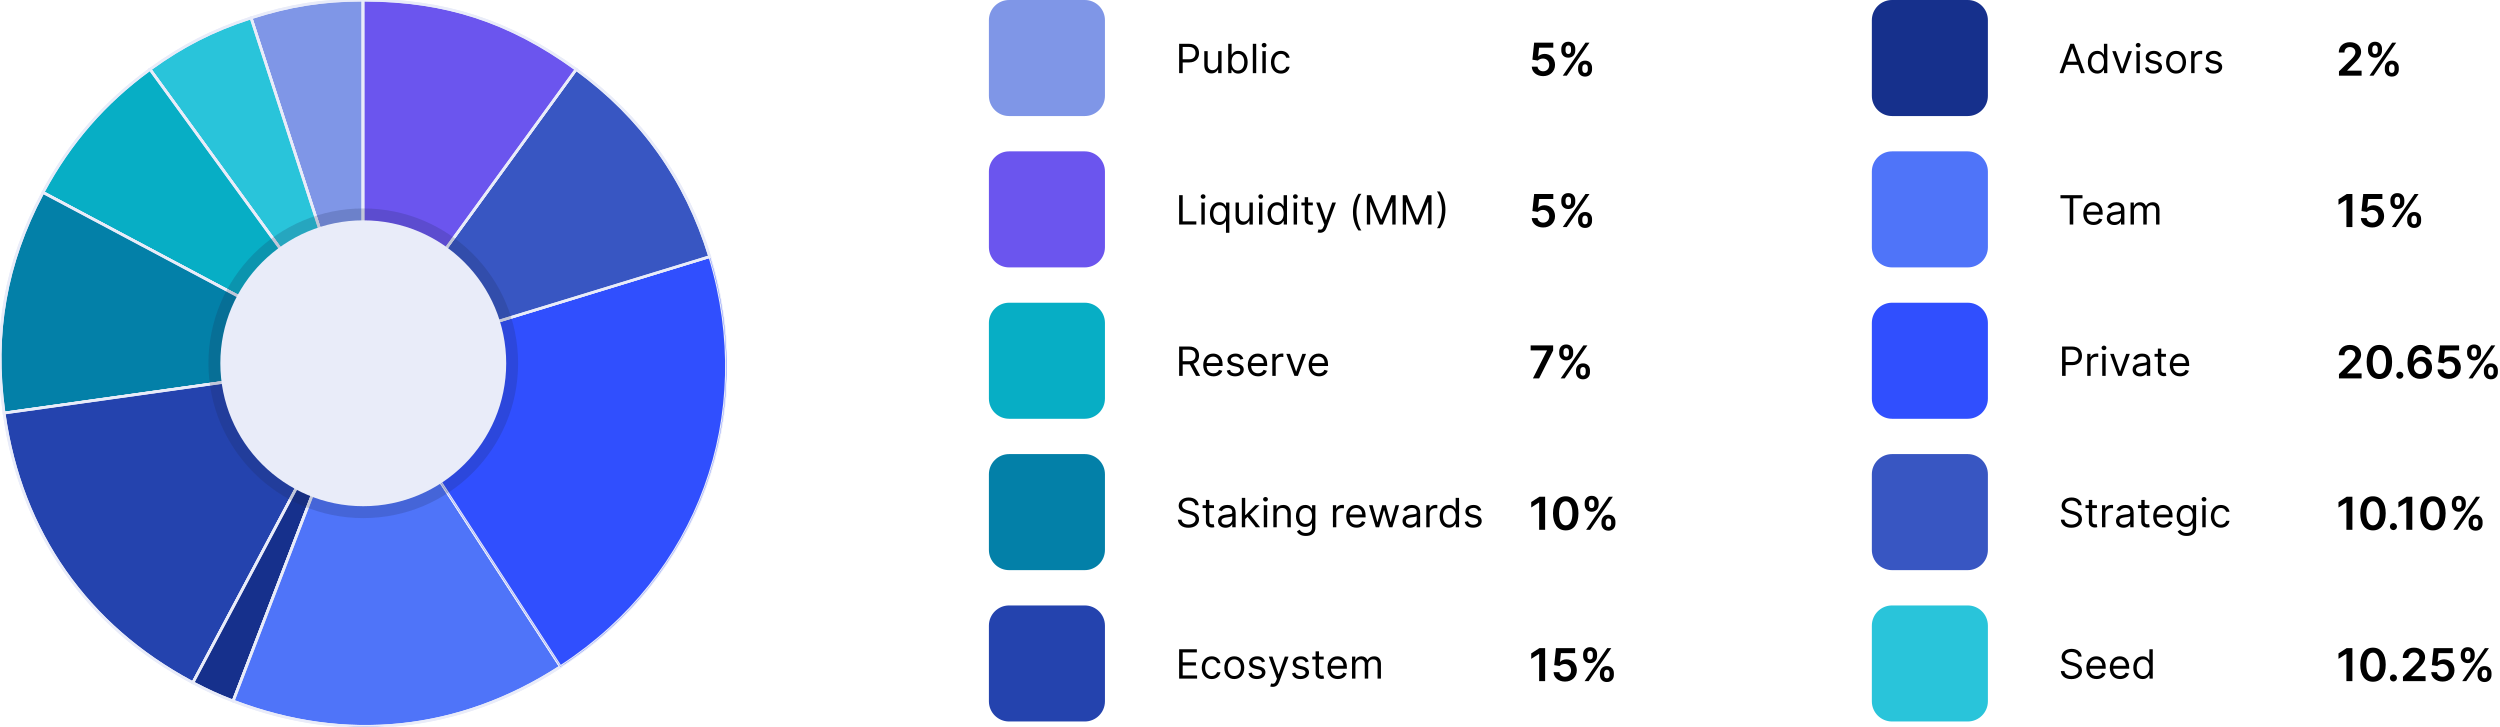 <svg width="991" height="288" viewBox="0 0 991 288" fill="none" xmlns="http://www.w3.org/2000/svg">
<g clip-path="url(#clip0)">
<path d="M54.258 117.267C54.148 117.267 54.06 117.179 54.06 117.069C54.06 116.959 54.148 116.871 54.258 116.871C54.368 116.871 54.456 116.959 54.456 117.069C54.434 117.201 54.346 117.267 54.258 117.267C54.368 117.267 54.456 117.179 54.456 117.069C54.456 116.959 54.368 116.871 54.258 116.871C54.148 116.871 54.06 116.959 54.06 117.069C54.06 117.201 54.148 117.267 54.258 117.267Z" fill="black"/>
<path d="M54.258 117.267C54.148 117.267 54.06 117.179 54.06 117.069C54.06 116.959 54.148 116.871 54.258 116.871C54.368 116.871 54.456 116.959 54.456 117.069C54.434 117.201 54.346 117.267 54.258 117.267ZM54.258 117.267C54.368 117.267 54.456 117.179 54.456 117.069C54.456 116.959 54.368 116.871 54.258 116.871C54.148 116.871 54.06 116.959 54.06 117.069C54.06 117.201 54.148 117.267 54.258 117.267Z" stroke="black" stroke-width="0.5" stroke-miterlimit="10"/>
<path d="M143.912 143.736L99.503 7.079C114.606 2.176 128.039 0.044 143.912 0.044V143.736Z" fill="#7F96E7"/>
<path fill-rule="evenodd" clip-rule="evenodd" d="M100.133 7.401L143.412 140.579V0.544C127.975 0.588 114.835 2.674 100.133 7.401ZM99.348 6.603C114.501 1.685 127.986 -0.456 143.912 -0.456H144.412V143.736L143.436 143.89L98.873 6.758L99.348 6.603Z" fill="#E9ECF9"/>
<path d="M143.978 144.088L99.437 7.057L99.481 7.035C114.65 2.111 127.951 0 143.89 0H143.934V144.088H143.978ZM99.569 7.123L143.846 143.406V0.11C127.951 0.11 114.694 2.22 99.569 7.123Z" fill="#7F96E7"/>
<path fill-rule="evenodd" clip-rule="evenodd" d="M100.199 7.445L143.346 140.249V0.611C127.892 0.654 114.92 2.719 100.199 7.445ZM144.434 143.873V-0.5H143.89C127.899 -0.5 114.546 1.619 99.327 6.56L99.291 6.571L98.829 6.802L143.434 144.032V144.588H144.666L144.434 143.873Z" fill="#E9ECF9"/>
<path d="M143.912 143.736L59.446 27.502C72.285 18.159 84.421 11.981 99.502 7.079L143.912 143.736Z" fill="#29C4DA"/>
<path fill-rule="evenodd" clip-rule="evenodd" d="M99.823 6.448L144.387 143.581L143.507 144.03L58.748 27.392L59.152 27.098C72.034 17.724 84.217 11.522 99.348 6.603L99.823 6.448ZM60.145 27.613L142.461 140.888L99.182 7.709C84.528 12.519 72.657 18.562 60.145 27.613Z" fill="#E9ECF9"/>
<path d="M144.066 144.066L143.868 143.78L59.381 27.481L59.425 27.459C72.33 18.071 84.311 11.96 99.503 7.035L99.547 7.013L99.569 7.057L144.066 144.066ZM59.535 27.503L143.758 143.428L99.481 7.167C84.356 12.07 72.396 18.159 59.535 27.503Z" fill="#29C4DA"/>
<path fill-rule="evenodd" clip-rule="evenodd" d="M99.77 6.342L100.033 6.867L144.541 143.911L143.655 144.351L143.463 144.074L143.457 144.065L58.629 27.297L59.164 27.03C72.089 17.633 84.101 11.506 99.313 6.571L99.77 6.342ZM142.307 140.58L99.16 7.797C84.467 12.605 72.764 18.564 60.233 27.614L142.307 140.58Z" fill="#E9ECF9"/>
<path d="M143.912 143.736L17.038 76.287C27.481 56.676 41.463 40.561 59.447 27.502L143.912 143.736Z" fill="#07AEC5"/>
<path fill-rule="evenodd" clip-rule="evenodd" d="M59.557 26.804L144.316 143.442L143.677 144.177L16.361 76.493L16.596 76.052C27.075 56.374 41.107 40.202 59.153 27.098L59.557 26.804ZM17.715 76.08L142.234 142.278L59.336 28.201C41.743 41.065 28.018 56.883 17.715 76.08Z" fill="#E9ECF9"/>
<path d="M144.088 143.912L16.972 76.309L16.994 76.265C22.183 66.504 28.382 57.468 35.373 49.4C42.386 41.331 50.477 33.966 59.425 27.459L59.469 27.437L144.088 143.912ZM17.104 76.265L143.714 143.582L59.447 27.569C50.521 34.054 42.453 41.419 35.461 49.466C28.47 57.512 22.293 66.526 17.104 76.265Z" fill="#07AEC5"/>
<path fill-rule="evenodd" clip-rule="evenodd" d="M59.624 26.8L144.493 143.618L143.853 144.353L16.307 76.522L16.553 76.03C21.759 66.236 27.98 57.17 34.996 49.072C42.035 40.974 50.154 33.583 59.131 27.055L59.164 27.03L59.624 26.8ZM142.037 142.124L59.337 28.268C50.601 34.66 42.699 41.898 35.839 49.794C28.979 57.689 22.904 66.521 17.782 76.059L142.037 142.124Z" fill="#E9ECF9"/>
<path d="M143.912 143.736L1.627 163.742C-2.792 132.304 2.154 104.317 17.038 76.287L143.912 143.736Z" fill="#0380A8"/>
<path fill-rule="evenodd" clip-rule="evenodd" d="M16.831 75.61L145.505 144.017L1.201 164.307L1.131 163.811C-3.302 132.269 1.663 104.176 16.596 76.052L16.831 75.61ZM17.246 76.963C2.671 104.606 -2.208 132.21 2.053 163.177L142.318 143.455L17.246 76.963Z" fill="#E9ECF9"/>
<path d="M1.583 163.808V163.764C-0.66 147.891 -0.506 133.162 2.023 118.74C4.573 104.318 9.453 90.423 16.994 76.265L17.016 76.221L17.06 76.243L144.088 143.78L143.912 143.802L1.583 163.808ZM17.06 76.353C9.563 90.489 4.683 104.34 2.133 118.74C-0.418 133.14 -0.55 147.847 1.671 163.676L143.736 143.714L17.06 76.353Z" fill="#0380A8"/>
<path fill-rule="evenodd" clip-rule="evenodd" d="M16.793 75.55L17.295 75.801L145.718 144.08L143.982 144.297L143.974 144.298L1.083 164.383V163.799C-1.161 147.892 -1.006 133.121 1.53 118.653C4.09 104.177 8.988 90.234 16.55 76.036L16.793 75.55ZM142.143 143.433L17.268 77.03C9.926 90.971 5.139 104.633 2.625 118.827C0.111 133.02 -0.045 147.518 2.097 163.112L142.143 143.433Z" fill="#E9ECF9"/>
<path d="M143.912 143.736L76.463 270.61C34.406 248.273 8.244 210.899 1.626 163.742L143.912 143.736Z" fill="#2443AE"/>
<path fill-rule="evenodd" clip-rule="evenodd" d="M144.814 143.104L76.669 271.286L76.228 271.051C34.03 248.64 7.771 211.127 1.131 163.812L1.062 163.317L144.814 143.104ZM2.192 164.167C8.877 210.768 34.746 247.724 76.256 269.933L143.01 144.368L2.192 164.167Z" fill="#E9ECF9"/>
<path d="M76.485 270.698L76.441 270.676C55.512 259.552 38.451 244.69 25.722 226.531C12.993 208.349 4.859 187.222 1.561 163.742V163.698H1.605L144 143.692L143.956 143.78L76.485 270.698ZM1.671 163.786C4.969 187.222 13.081 208.305 25.788 226.443C38.495 244.58 55.534 259.42 76.419 270.544L143.802 143.824L1.671 163.786Z" fill="#2443AE"/>
<path fill-rule="evenodd" clip-rule="evenodd" d="M144.873 143.065L144.398 144.015L76.698 271.364L76.206 271.118C55.212 259.959 38.09 245.046 25.313 226.818C12.535 208.567 4.374 187.364 1.066 163.812L1.061 163.777V163.198H1.57L144.873 143.065ZM2.237 164.212C5.568 187.377 13.628 208.215 26.198 226.156C38.767 244.097 55.593 258.804 76.213 269.867L142.9 144.456L2.237 164.212Z" fill="#E9ECF9"/>
<path d="M143.912 143.736L92.423 277.887C86.487 275.623 82.069 273.6 76.462 270.61L143.912 143.736Z" fill="#16308C"/>
<path fill-rule="evenodd" clip-rule="evenodd" d="M77.139 270.403C82.374 273.179 86.607 275.115 92.136 277.241L140.515 151.19L77.139 270.403ZM143.47 143.502L144.378 143.915L92.711 278.532L92.245 278.354C86.289 276.082 81.851 274.051 76.227 271.051L75.787 270.816L143.47 143.502Z" fill="#E9ECF9"/>
<path d="M92.446 277.975L92.402 277.953C86.488 275.689 82.025 273.644 76.441 270.676L76.397 270.654L76.419 270.61L143.868 143.736L143.978 143.78L92.446 277.975ZM76.529 270.588C82.069 273.534 86.532 275.557 92.38 277.821L143.538 144.572L76.529 270.588Z" fill="#16308C"/>
<path fill-rule="evenodd" clip-rule="evenodd" d="M143.637 143.105L144.622 143.499L92.715 278.669L92.2 278.411C86.28 276.143 81.804 274.092 76.212 271.121L75.726 270.878L75.977 270.375L143.637 143.105ZM140.141 152.026L77.205 270.381C82.378 273.113 86.645 275.048 92.093 277.173L140.141 152.026Z" fill="#E9ECF9"/>
<path d="M143.912 143.736L222.177 264.256C182.253 290.198 136.876 294.947 92.423 277.886L143.912 143.736Z" fill="#4F74F9"/>
<path fill-rule="evenodd" clip-rule="evenodd" d="M143.796 142.64L222.869 264.403L222.45 264.675C182.391 290.705 136.847 295.471 92.244 278.353L91.777 278.174L143.796 142.64ZM144.027 144.831L93.07 277.598C137.068 294.33 181.937 289.634 221.485 264.108L144.027 144.831Z" fill="#E9ECF9"/>
<path d="M144.857 288C127.402 288 109.814 284.636 92.402 277.953L92.358 277.931L92.38 277.887L143.912 143.648L143.978 143.736L222.266 264.3L222.222 264.322C202.348 277.228 181.066 284.944 159.016 287.275C154.289 287.758 149.584 288 144.857 288ZM92.49 277.865C114.584 286.329 136.965 289.451 158.994 287.143C181.022 284.834 202.26 277.118 222.112 264.235L143.934 143.868L92.49 277.865Z" fill="#4F74F9"/>
<path fill-rule="evenodd" clip-rule="evenodd" d="M143.769 142.625L144.388 143.45L222.99 264.497L222.47 264.757C202.541 277.693 181.193 285.433 159.068 287.772L159.066 287.772C154.323 288.257 149.601 288.5 144.857 288.5C127.336 288.5 109.688 285.124 92.223 278.42L92.2 278.411L91.687 278.154L91.922 277.685L143.769 142.625ZM221.419 264.087L144.049 144.963L93.136 277.576C115.01 285.88 137.152 288.929 158.941 286.645C180.731 284.362 201.749 276.767 221.419 264.087Z" fill="#E9ECF9"/>
<path d="M143.912 143.736L281.316 101.723C300.487 164.401 277.139 228.553 222.155 264.234L143.912 143.736Z" fill="#304FFE"/>
<path fill-rule="evenodd" clip-rule="evenodd" d="M281.648 101.099L281.794 101.577C301.03 164.468 277.598 228.851 222.427 264.653L222.008 264.926L143.131 143.452L281.648 101.099ZM144.692 144.02L222.302 263.542C276.659 228.02 299.776 164.501 280.983 102.347L144.692 144.02Z" fill="#E9ECF9"/>
<path d="M222.156 264.322L222.134 264.278L143.824 143.714L143.89 143.692L281.361 101.657L281.383 101.701C286.109 117.135 288.308 132.898 287.956 148.529C287.604 163.852 284.79 178.846 279.602 193.114C274.414 207.382 266.917 220.661 257.353 232.62C247.57 244.822 235.764 255.485 222.2 264.278L222.156 264.322ZM144 143.78L222.2 264.19C235.72 255.397 247.504 244.778 257.265 232.598C266.829 220.639 274.326 207.36 279.514 193.114C284.702 178.868 287.516 163.874 287.868 148.573C288.22 132.964 286.021 117.245 281.317 101.833L144 143.78Z" fill="#304FFE"/>
<path d="M143.911 143.736L228.376 27.48C254.318 46.321 271.95 71.054 281.338 101.723L143.911 143.736Z" fill="#3856C2" stroke="#E9ECF9"/>
<path d="M143.78 143.846L143.868 143.714L228.356 27.415L228.4 27.437C241.305 36.824 252.319 47.817 261.091 60.128C269.885 72.44 276.7 86.422 281.361 101.701L281.383 101.745L143.78 143.846ZM228.378 27.569L144.044 143.648L281.251 101.701C276.59 86.466 269.775 72.506 261.003 60.216C252.253 47.927 241.261 36.934 228.378 27.569Z" fill="#3856C2" stroke="#E9ECF9"/>
<path d="M143.913 143.737V0.045C176.45 0.045 202.041 8.355 228.378 27.482L143.913 143.737Z" fill="#6B55EE"/>
<path fill-rule="evenodd" clip-rule="evenodd" d="M143.413 -0.455H143.913C176.556 -0.455 202.249 7.888 228.672 27.077L229.077 27.371L143.413 145.276V-0.455ZM144.413 0.545V142.198L227.68 27.593C201.705 8.834 176.441 0.63 144.413 0.545Z" fill="#E9ECF9"/>
<path d="M143.868 143.912V0H143.912C160.335 0 174.911 2.133 188.497 6.551C202.062 10.97 215.121 17.808 228.421 27.459L228.465 27.481L143.868 143.912ZM143.978 0.11V143.582L228.312 27.525C215.055 17.896 202.018 11.08 188.475 6.661C174.933 2.242 160.357 0.11 143.978 0.11Z" fill="#6B55EE"/>
<path fill-rule="evenodd" clip-rule="evenodd" d="M143.368 -0.5H143.912C160.379 -0.5 175.008 1.638 188.652 6.076C202.262 10.51 215.357 17.365 228.682 27.03L229.217 27.298L143.368 145.451V-0.5ZM227.613 27.636C214.532 18.188 201.669 11.492 188.32 7.137C174.973 2.781 160.609 0.654 144.478 0.611V142.044L227.613 27.636Z" fill="#E9ECF9"/>
</g>
<g style="mix-blend-mode:multiply" opacity="0.19">
<circle cx="144" cy="144" r="61.377" fill="#19234D"/>
</g>
<circle cx="144" cy="144" r="56.656" fill="#E9ECF9"/>
<path d="M467.409 29H468.818V24.75H471.364C474.074 24.75 475.296 23.102 475.296 21.046C475.296 18.989 474.074 17.364 471.341 17.364H467.409V29ZM468.818 23.5V18.614H471.296C473.188 18.614 473.909 19.648 473.909 21.046C473.909 22.443 473.188 23.5 471.318 23.5H468.818Z" fill="black"/>
<path d="M482.884 25.432C482.884 27.068 481.634 27.818 480.634 27.818C479.52 27.818 478.725 27 478.725 25.727V20.273H477.384V25.818C477.384 28.046 478.565 29.114 480.202 29.114C481.52 29.114 482.384 28.409 482.793 27.523H482.884V29H484.225V20.273H482.884V25.432Z" fill="black"/>
<path d="M486.862 29H488.158V27.659H488.317C488.612 28.136 489.18 29.182 490.862 29.182C493.044 29.182 494.567 27.432 494.567 24.659C494.567 21.909 493.044 20.159 490.84 20.159C489.135 20.159 488.612 21.204 488.317 21.659H488.203V17.364H486.862V29ZM488.18 24.636C488.18 22.682 489.044 21.364 490.68 21.364C492.385 21.364 493.226 22.796 493.226 24.636C493.226 26.5 492.362 27.977 490.68 27.977C489.067 27.977 488.18 26.614 488.18 24.636Z" fill="black"/>
<path d="M497.959 17.364H496.618V29H497.959V17.364Z" fill="black"/>
<path d="M500.415 29H501.756V20.273H500.415V29ZM501.097 18.818C501.619 18.818 502.051 18.409 502.051 17.909C502.051 17.409 501.619 17 501.097 17C500.574 17 500.142 17.409 500.142 17.909C500.142 18.409 500.574 18.818 501.097 18.818Z" fill="black"/>
<path d="M507.757 29.182C509.689 29.182 510.962 28 511.189 26.454H509.848C509.598 27.409 508.803 27.977 507.757 27.977C506.166 27.977 505.144 26.659 505.144 24.636C505.144 22.659 506.189 21.364 507.757 21.364C508.939 21.364 509.644 22.091 509.848 22.886H511.189C510.962 21.25 509.575 20.159 507.734 20.159C505.371 20.159 503.803 22.023 503.803 24.682C503.803 27.296 505.303 29.182 507.757 29.182Z" fill="black"/>
<path d="M611.714 30.179C614.482 30.179 616.413 28.3 616.413 25.698C616.413 23.18 614.661 21.364 612.283 21.364C611.222 21.364 610.283 21.786 609.797 22.361H609.72L610.097 18.891H615.729V16.909H608.135L607.451 23.659L609.592 24.011C610.033 23.525 610.864 23.199 611.651 23.205C613.089 23.212 614.124 24.273 614.118 25.756C614.124 27.219 613.114 28.261 611.714 28.261C610.532 28.261 609.58 27.513 609.496 26.44H607.195C607.259 28.613 609.158 30.179 611.714 30.179Z" fill="black"/>
<path d="M625.553 27.545C625.56 29.067 626.525 30.364 628.321 30.364C630.111 30.364 631.095 29.067 631.089 27.545V26.855C631.095 25.321 630.136 24.036 628.321 24.036C626.55 24.036 625.56 25.334 625.553 26.855V27.545ZM618.899 20.054C618.906 21.575 619.871 22.86 621.673 22.86C623.457 22.86 624.441 21.588 624.435 20.054V19.364C624.441 17.829 623.482 16.545 621.673 16.545C619.909 16.545 618.906 17.829 618.899 19.364V20.054ZM619.474 30H621.079L630.079 16.909H628.474L619.474 30ZM627.222 26.855C627.228 26.177 627.516 25.494 628.321 25.494C629.165 25.494 629.414 26.177 629.408 26.855V27.545C629.414 28.223 629.139 28.894 628.321 28.894C627.503 28.894 627.228 28.217 627.222 27.545V26.855ZM620.58 19.364C620.587 18.692 620.862 18.002 621.673 18.002C622.517 18.002 622.76 18.686 622.754 19.364V20.054C622.76 20.732 622.491 21.403 621.673 21.403C620.855 21.403 620.587 20.732 620.58 20.054V19.364Z" fill="black"/>
<path d="M817.886 29L819.057 25.704H823.761L824.932 29H826.409L822.136 17.364H820.682L816.409 29H817.886ZM819.5 24.454L821.364 19.204H821.455L823.318 24.454H819.5Z" fill="black"/>
<path d="M831.335 29.182C833.017 29.182 833.585 28.136 833.881 27.659H834.04V29H835.335V17.364H833.994V21.659H833.881C833.585 21.204 833.063 20.159 831.358 20.159C829.153 20.159 827.631 21.909 827.631 24.659C827.631 27.432 829.153 29.182 831.335 29.182ZM831.517 27.977C829.835 27.977 828.972 26.5 828.972 24.636C828.972 22.796 829.813 21.364 831.517 21.364C833.153 21.364 834.017 22.682 834.017 24.636C834.017 26.614 833.131 27.977 831.517 27.977Z" fill="black"/>
<path d="M845.114 20.273H843.659L841.25 27.227H841.159L838.75 20.273H837.296L840.523 29H841.886L845.114 20.273Z" fill="black"/>
<path d="M846.884 29H848.225V20.273H846.884V29ZM847.565 18.818C848.088 18.818 848.52 18.409 848.52 17.909C848.52 17.409 848.088 17 847.565 17C847.043 17 846.611 17.409 846.611 17.909C846.611 18.409 847.043 18.818 847.565 18.818Z" fill="black"/>
<path d="M856.862 22.227C856.442 20.989 855.499 20.159 853.771 20.159C851.93 20.159 850.567 21.204 850.567 22.682C850.567 23.886 851.283 24.693 852.885 25.068L854.34 25.409C855.22 25.614 855.635 26.034 855.635 26.636C855.635 27.386 854.84 28 853.59 28C852.493 28 851.805 27.528 851.567 26.591L850.294 26.909C850.607 28.392 851.828 29.182 853.612 29.182C855.641 29.182 857.021 28.074 857.021 26.568C857.021 25.352 856.26 24.585 854.703 24.204L853.408 23.886C852.374 23.631 851.908 23.284 851.908 22.614C851.908 21.864 852.703 21.318 853.771 21.318C854.942 21.318 855.425 21.966 855.658 22.568L856.862 22.227Z" fill="black"/>
<path d="M862.585 29.182C864.949 29.182 866.54 27.386 866.54 24.682C866.54 21.954 864.949 20.159 862.585 20.159C860.222 20.159 858.631 21.954 858.631 24.682C858.631 27.386 860.222 29.182 862.585 29.182ZM862.585 27.977C860.79 27.977 859.972 26.432 859.972 24.682C859.972 22.932 860.79 21.364 862.585 21.364C864.381 21.364 865.199 22.932 865.199 24.682C865.199 26.432 864.381 27.977 862.585 27.977Z" fill="black"/>
<path d="M868.587 29H869.928V23.477C869.928 22.296 870.859 21.432 872.132 21.432C872.49 21.432 872.859 21.5 872.95 21.523V20.159C872.797 20.148 872.445 20.136 872.246 20.136C871.2 20.136 870.291 20.727 869.973 21.591H869.882V20.273H868.587V29Z" fill="black"/>
<path d="M880.722 22.227C880.301 20.989 879.358 20.159 877.631 20.159C875.79 20.159 874.426 21.204 874.426 22.682C874.426 23.886 875.142 24.693 876.744 25.068L878.199 25.409C879.08 25.614 879.494 26.034 879.494 26.636C879.494 27.386 878.699 28 877.449 28C876.352 28 875.665 27.528 875.426 26.591L874.153 26.909C874.466 28.392 875.688 29.182 877.472 29.182C879.5 29.182 880.881 28.074 880.881 26.568C880.881 25.352 880.119 24.585 878.563 24.204L877.267 23.886C876.233 23.631 875.767 23.284 875.767 22.614C875.767 21.864 876.563 21.318 877.631 21.318C878.801 21.318 879.284 21.966 879.517 22.568L880.722 22.227Z" fill="black"/>
<path d="M927.164 30H936.138V28.018H930.436V27.929L932.693 25.634C935.237 23.192 935.94 22.003 935.94 20.527C935.94 18.334 934.157 16.73 931.523 16.73C928.928 16.73 927.087 18.341 927.087 20.827H929.343C929.343 19.491 930.187 18.654 931.491 18.654C932.737 18.654 933.664 19.415 933.664 20.648C933.664 21.741 933 22.521 931.708 23.832L927.164 28.287V30Z" fill="black"/>
<path d="M945.343 27.545C945.349 29.067 946.314 30.364 948.11 30.364C949.9 30.364 950.885 29.067 950.878 27.545V26.855C950.885 25.321 949.926 24.036 948.11 24.036C946.34 24.036 945.349 25.334 945.343 26.855V27.545ZM938.688 20.054C938.695 21.575 939.66 22.86 941.463 22.86C943.246 22.86 944.23 21.588 944.224 20.054V19.364C944.23 17.829 943.272 16.545 941.463 16.545C939.698 16.545 938.695 17.829 938.688 19.364V20.054ZM939.264 30H940.868L949.868 16.909H948.264L939.264 30ZM947.011 26.855C947.017 26.177 947.305 25.494 948.11 25.494C948.954 25.494 949.203 26.177 949.197 26.855V27.545C949.203 28.223 948.929 28.894 948.11 28.894C947.292 28.894 947.017 28.217 947.011 27.545V26.855ZM940.37 19.364C940.376 18.692 940.651 18.002 941.463 18.002C942.306 18.002 942.549 18.686 942.543 19.364V20.054C942.549 20.732 942.281 21.403 941.463 21.403C940.644 21.403 940.376 20.732 940.37 20.054V19.364Z" fill="black"/>
<path d="M467.409 89H474.227V87.75H468.818V77.364H467.409V89Z" fill="black"/>
<path d="M476.227 89H477.568V80.273H476.227V89ZM476.909 78.818C477.432 78.818 477.864 78.409 477.864 77.909C477.864 77.409 477.432 77 476.909 77C476.386 77 475.955 77.409 475.955 77.909C475.955 78.409 476.386 78.818 476.909 78.818Z" fill="black"/>
<path d="M487.32 92.273V80.273H486.024V81.659H485.865C485.57 81.205 485.047 80.159 483.342 80.159C481.138 80.159 479.615 81.909 479.615 84.659C479.615 87.432 481.138 89.182 483.32 89.182C485.002 89.182 485.57 88.136 485.865 87.659H485.979V92.273H487.32ZM486.002 84.636C486.002 86.614 485.115 87.977 483.502 87.977C481.82 87.977 480.956 86.5 480.956 84.636C480.956 82.796 481.797 81.364 483.502 81.364C485.138 81.364 486.002 82.682 486.002 84.636Z" fill="black"/>
<path d="M495.274 85.432C495.274 87.068 494.024 87.818 493.024 87.818C491.911 87.818 491.115 87 491.115 85.727V80.273H489.774V85.818C489.774 88.046 490.956 89.114 492.592 89.114C493.911 89.114 494.774 88.409 495.183 87.523H495.274V89H496.615V80.273H495.274V85.432Z" fill="black"/>
<path d="M499.071 89H500.412V80.273H499.071V89ZM499.753 78.818C500.276 78.818 500.707 78.409 500.707 77.909C500.707 77.409 500.276 77 499.753 77C499.23 77 498.798 77.409 498.798 77.909C498.798 78.409 499.23 78.818 499.753 78.818Z" fill="black"/>
<path d="M506.163 89.182C507.845 89.182 508.413 88.136 508.709 87.659H508.868V89H510.163V77.364H508.823V81.659H508.709C508.413 81.205 507.891 80.159 506.186 80.159C503.982 80.159 502.459 81.909 502.459 84.659C502.459 87.432 503.982 89.182 506.163 89.182ZM506.345 87.977C504.663 87.977 503.8 86.5 503.8 84.636C503.8 82.796 504.641 81.364 506.345 81.364C507.982 81.364 508.845 82.682 508.845 84.636C508.845 86.614 507.959 87.977 506.345 87.977Z" fill="black"/>
<path d="M512.805 89H514.146V80.273H512.805V89ZM513.487 78.818C514.01 78.818 514.442 78.409 514.442 77.909C514.442 77.409 514.01 77 513.487 77C512.965 77 512.533 77.409 512.533 77.909C512.533 78.409 512.965 78.818 513.487 78.818Z" fill="black"/>
<path d="M520.398 80.273H518.534V78.182H517.193V80.273H515.875V81.409H517.193V86.864C517.193 88.386 518.421 89.114 519.557 89.114C520.057 89.114 520.375 89.023 520.557 88.955L520.284 87.75C520.171 87.773 519.989 87.818 519.693 87.818C519.102 87.818 518.534 87.636 518.534 86.5V81.409H520.398V80.273Z" fill="black"/>
<path d="M523.278 92.273C524.489 92.273 525.341 91.631 525.847 90.273L529.563 80.296L528.097 80.273L525.688 87.227H525.597L523.188 80.273H521.733L524.96 89.046L524.71 89.727C524.222 91.057 523.619 91.182 522.642 90.932L522.301 92.114C522.438 92.182 522.824 92.273 523.278 92.273Z" fill="black"/>
<path d="M536.314 84.091C536.314 86.955 537.087 89.341 538.473 91.364H539.655C538.564 89.864 537.7 86.796 537.7 84.091C537.7 81.386 538.564 78.318 539.655 76.818H538.473C537.087 78.841 536.314 81.227 536.314 84.091Z" fill="black"/>
<path d="M541.815 77.364V89H543.134V80.159H543.247L546.884 89H548.156L551.793 80.159H551.906V89H553.225V77.364H551.543L547.588 87.023H547.452L543.497 77.364H541.815Z" fill="black"/>
<path d="M556.05 77.364V89H557.368V80.159H557.482L561.118 89H562.391L566.027 80.159H566.141V89H567.459V77.364H565.777L561.823 87.023H561.686L557.732 77.364H556.05Z" fill="black"/>
<path d="M572.966 83.182C572.966 80.318 572.193 77.932 570.807 75.909H569.625C570.716 77.409 571.58 80.477 571.58 83.182C571.58 85.886 570.716 88.955 569.625 90.455H570.807C572.193 88.432 572.966 86.046 572.966 83.182Z" fill="black"/>
<path d="M611.714 90.179C614.482 90.179 616.413 88.3 616.413 85.698C616.413 83.18 614.661 81.364 612.283 81.364C611.222 81.364 610.283 81.786 609.797 82.361H609.72L610.097 78.891H615.729V76.909H608.135L607.451 83.659L609.592 84.011C610.033 83.525 610.864 83.199 611.651 83.205C613.089 83.212 614.124 84.273 614.118 85.756C614.124 87.219 613.114 88.261 611.714 88.261C610.532 88.261 609.58 87.513 609.496 86.44H607.195C607.259 88.613 609.158 90.179 611.714 90.179Z" fill="black"/>
<path d="M625.553 87.545C625.56 89.067 626.525 90.364 628.321 90.364C630.111 90.364 631.095 89.067 631.089 87.545V86.855C631.095 85.321 630.136 84.036 628.321 84.036C626.55 84.036 625.56 85.334 625.553 86.855V87.545ZM618.899 80.054C618.906 81.575 619.871 82.86 621.673 82.86C623.457 82.86 624.441 81.588 624.435 80.054V79.364C624.441 77.829 623.482 76.545 621.673 76.545C619.909 76.545 618.906 77.829 618.899 79.364V80.054ZM619.474 90H621.079L630.079 76.909H628.474L619.474 90ZM627.222 86.855C627.228 86.177 627.516 85.493 628.321 85.493C629.165 85.493 629.414 86.177 629.408 86.855V87.545C629.414 88.223 629.139 88.894 628.321 88.894C627.503 88.894 627.228 88.217 627.222 87.545V86.855ZM620.58 79.364C620.587 78.692 620.862 78.002 621.673 78.002C622.517 78.002 622.76 78.686 622.754 79.364V80.054C622.76 80.731 622.491 81.403 621.673 81.403C620.855 81.403 620.587 80.731 620.58 80.054V79.364Z" fill="black"/>
<path d="M816.772 78.614H820.432V89H821.841V78.614H825.5V77.364H816.772V78.614Z" fill="black"/>
<path d="M829.886 89.182C831.659 89.182 832.954 88.295 833.363 86.977L832.068 86.614C831.727 87.523 830.937 87.977 829.886 87.977C828.312 87.977 827.227 86.96 827.165 85.091H833.5V84.523C833.5 81.273 831.568 80.159 829.75 80.159C827.386 80.159 825.818 82.023 825.818 84.704C825.818 87.386 827.363 89.182 829.886 89.182ZM827.165 83.932C827.255 82.574 828.216 81.364 829.75 81.364C831.204 81.364 832.136 82.454 832.136 83.932H827.165Z" fill="black"/>
<path d="M838.108 89.204C839.63 89.204 840.426 88.386 840.699 87.818H840.767V89H842.108V83.25C842.108 80.477 839.994 80.159 838.88 80.159C837.562 80.159 836.062 80.614 835.38 82.204L836.653 82.659C836.949 82.023 837.647 81.341 838.926 81.341C840.159 81.341 840.767 81.994 840.767 83.114V83.159C840.767 83.807 840.108 83.75 838.517 83.954C836.897 84.165 835.13 84.523 835.13 86.523C835.13 88.227 836.449 89.204 838.108 89.204ZM838.312 88C837.244 88 836.471 87.523 836.471 86.591C836.471 85.568 837.403 85.25 838.449 85.114C839.017 85.045 840.54 84.886 840.767 84.614V85.841C840.767 86.932 839.903 88 838.312 88Z" fill="black"/>
<path d="M844.555 89H845.896V83.545C845.896 82.267 846.828 81.364 847.873 81.364C848.89 81.364 849.601 82.028 849.601 83.023V89H850.964V83.318C850.964 82.193 851.669 81.364 852.896 81.364C853.851 81.364 854.669 81.869 854.669 83.159V89H856.01V83.159C856.01 81.108 854.907 80.159 853.351 80.159C852.101 80.159 851.186 80.733 850.737 81.636H850.646C850.214 80.704 849.453 80.159 848.305 80.159C847.169 80.159 846.328 80.704 845.964 81.636H845.851V80.273H844.555V89Z" fill="black"/>
<path d="M932.488 76.909H930.232L926.978 78.999V81.172L930.04 79.217H930.117V90H932.488V76.909Z" fill="black"/>
<path d="M940.363 90.179C943.131 90.179 945.061 88.3 945.061 85.698C945.061 83.18 943.31 81.364 940.932 81.364C939.871 81.364 938.931 81.786 938.445 82.361H938.369L938.746 78.891H944.377V76.909H936.783L936.099 83.659L938.241 84.011C938.682 83.525 939.513 83.199 940.299 83.205C941.737 83.212 942.773 84.273 942.766 85.756C942.773 87.219 941.763 88.261 940.363 88.261C939.18 88.261 938.228 87.513 938.145 86.44H935.844C935.908 88.613 937.806 90.179 940.363 90.179Z" fill="black"/>
<path d="M954.202 87.545C954.208 89.067 955.173 90.364 956.97 90.364C958.759 90.364 959.744 89.067 959.737 87.545V86.855C959.744 85.321 958.785 84.036 956.97 84.036C955.199 84.036 954.208 85.334 954.202 86.855V87.545ZM947.548 80.054C947.554 81.575 948.519 82.86 950.322 82.86C952.105 82.86 953.09 81.588 953.083 80.054V79.364C953.09 77.829 952.131 76.545 950.322 76.545C948.558 76.545 947.554 77.829 947.548 79.364V80.054ZM948.123 90H949.727L958.727 76.909H957.123L948.123 90ZM955.87 86.855C955.876 86.177 956.164 85.493 956.97 85.493C957.813 85.493 958.063 86.177 958.056 86.855V87.545C958.063 88.223 957.788 88.894 956.97 88.894C956.151 88.894 955.876 88.217 955.87 87.545V86.855ZM949.229 79.364C949.235 78.692 949.51 78.002 950.322 78.002C951.166 78.002 951.408 78.686 951.402 79.364V80.054C951.408 80.731 951.14 81.403 950.322 81.403C949.504 81.403 949.235 80.731 949.229 80.054V79.364Z" fill="black"/>
<path d="M467.409 149H468.818V144.454H471.364C471.466 144.454 471.563 144.454 471.659 144.449L474.114 149H475.75L473.119 144.193C474.602 143.687 475.296 142.477 475.296 140.932C475.296 138.875 474.068 137.364 471.341 137.364H467.409V149ZM468.818 143.182V138.614H471.296C473.182 138.614 473.909 139.534 473.909 140.932C473.909 142.329 473.182 143.182 471.318 143.182H468.818Z" fill="black"/>
<path d="M481.027 149.182C482.8 149.182 484.095 148.295 484.504 146.977L483.209 146.614C482.868 147.523 482.078 147.977 481.027 147.977C479.453 147.977 478.368 146.96 478.305 145.091H484.641V144.523C484.641 141.273 482.709 140.159 480.891 140.159C478.527 140.159 476.959 142.023 476.959 144.704C476.959 147.386 478.504 149.182 481.027 149.182ZM478.305 143.932C478.396 142.574 479.357 141.364 480.891 141.364C482.345 141.364 483.277 142.454 483.277 143.932H478.305Z" fill="black"/>
<path d="M492.862 142.227C492.442 140.989 491.499 140.159 489.771 140.159C487.93 140.159 486.567 141.204 486.567 142.682C486.567 143.886 487.283 144.693 488.885 145.068L490.34 145.409C491.22 145.614 491.635 146.034 491.635 146.636C491.635 147.386 490.84 148 489.59 148C488.493 148 487.805 147.528 487.567 146.591L486.294 146.909C486.607 148.392 487.828 149.182 489.612 149.182C491.641 149.182 493.021 148.074 493.021 146.568C493.021 145.352 492.26 144.585 490.703 144.204L489.408 143.886C488.374 143.631 487.908 143.284 487.908 142.614C487.908 141.864 488.703 141.318 489.771 141.318C490.942 141.318 491.425 141.966 491.658 142.568L492.862 142.227Z" fill="black"/>
<path d="M498.699 149.182C500.472 149.182 501.767 148.295 502.176 146.977L500.881 146.614C500.54 147.523 499.75 147.977 498.699 147.977C497.125 147.977 496.04 146.96 495.977 145.091H502.313V144.523C502.313 141.273 500.381 140.159 498.563 140.159C496.199 140.159 494.631 142.023 494.631 144.704C494.631 147.386 496.176 149.182 498.699 149.182ZM495.977 143.932C496.068 142.574 497.028 141.364 498.563 141.364C500.017 141.364 500.949 142.454 500.949 143.932H495.977Z" fill="black"/>
<path d="M504.352 149H505.693V143.477C505.693 142.295 506.625 141.432 507.898 141.432C508.256 141.432 508.625 141.5 508.716 141.523V140.159C508.563 140.148 508.21 140.136 508.011 140.136C506.966 140.136 506.057 140.727 505.739 141.591H505.648V140.273H504.352V149Z" fill="black"/>
<path d="M517.707 140.273H516.253L513.844 147.227H513.753L511.344 140.273H509.889L513.117 149H514.48L517.707 140.273Z" fill="black"/>
<path d="M522.824 149.182C524.597 149.182 525.892 148.295 526.301 146.977L525.006 146.614C524.665 147.523 523.875 147.977 522.824 147.977C521.25 147.977 520.165 146.96 520.102 145.091H526.438V144.523C526.438 141.273 524.506 140.159 522.688 140.159C520.324 140.159 518.756 142.023 518.756 144.704C518.756 147.386 520.301 149.182 522.824 149.182ZM520.102 143.932C520.193 142.574 521.153 141.364 522.688 141.364C524.142 141.364 525.074 142.454 525.074 143.932H520.102Z" fill="black"/>
<path d="M607.643 150H610.104L615.665 138.935V136.909H606.748V138.891H613.21V138.98L607.643 150Z" fill="black"/>
<path d="M624.727 147.545C624.734 149.067 625.699 150.364 627.495 150.364C629.285 150.364 630.269 149.067 630.263 147.545V146.855C630.269 145.321 629.31 144.036 627.495 144.036C625.724 144.036 624.734 145.334 624.727 146.855V147.545ZM618.073 140.054C618.08 141.575 619.045 142.86 620.847 142.86C622.631 142.86 623.615 141.588 623.609 140.054V139.364C623.615 137.829 622.656 136.545 620.847 136.545C619.083 136.545 618.08 137.829 618.073 139.364V140.054ZM618.648 150H620.253L629.253 136.909H627.648L618.648 150ZM626.396 146.855C626.402 146.177 626.69 145.494 627.495 145.494C628.339 145.494 628.588 146.177 628.582 146.855V147.545C628.588 148.223 628.313 148.894 627.495 148.894C626.677 148.894 626.402 148.217 626.396 147.545V146.855ZM619.754 139.364C619.761 138.692 620.036 138.002 620.847 138.002C621.691 138.002 621.934 138.686 621.928 139.364V140.054C621.934 140.731 621.665 141.403 620.847 141.403C620.029 141.403 619.761 140.731 619.754 140.054V139.364Z" fill="black"/>
<path d="M817.409 149H818.818V144.75H821.364C824.074 144.75 825.296 143.102 825.296 141.045C825.296 138.989 824.074 137.364 821.341 137.364H817.409V149ZM818.818 143.5V138.614H821.296C823.188 138.614 823.909 139.648 823.909 141.045C823.909 142.443 823.188 143.5 821.318 143.5H818.818Z" fill="black"/>
<path d="M827.384 149H828.725V143.477C828.725 142.295 829.656 141.432 830.929 141.432C831.287 141.432 831.656 141.5 831.747 141.523V140.159C831.594 140.148 831.242 140.136 831.043 140.136C829.997 140.136 829.088 140.727 828.77 141.591H828.679V140.273H827.384V149Z" fill="black"/>
<path d="M833.337 149H834.678V140.273H833.337V149ZM834.019 138.818C834.541 138.818 834.973 138.409 834.973 137.909C834.973 137.409 834.541 137 834.019 137C833.496 137 833.064 137.409 833.064 137.909C833.064 138.409 833.496 138.818 834.019 138.818Z" fill="black"/>
<path d="M844.27 140.273H842.815L840.406 147.227H840.315L837.906 140.273H836.452L839.679 149H841.043L844.27 140.273Z" fill="black"/>
<path d="M848.342 149.205C849.865 149.205 850.661 148.386 850.933 147.818H851.002V149H852.342V143.25C852.342 140.477 850.229 140.159 849.115 140.159C847.797 140.159 846.297 140.614 845.615 142.205L846.888 142.659C847.183 142.023 847.882 141.341 849.161 141.341C850.394 141.341 851.002 141.994 851.002 143.114V143.159C851.002 143.807 850.342 143.75 848.752 143.955C847.132 144.165 845.365 144.523 845.365 146.523C845.365 148.227 846.683 149.205 848.342 149.205ZM848.547 148C847.479 148 846.706 147.523 846.706 146.591C846.706 145.568 847.638 145.25 848.683 145.114C849.252 145.045 850.774 144.886 851.002 144.614V145.841C851.002 146.932 850.138 148 848.547 148Z" fill="black"/>
<path d="M858.585 140.273H856.722V138.182H855.381V140.273H854.063V141.409H855.381V146.864C855.381 148.386 856.608 149.114 857.744 149.114C858.244 149.114 858.563 149.023 858.744 148.955L858.472 147.75C858.358 147.773 858.176 147.818 857.881 147.818C857.29 147.818 856.722 147.636 856.722 146.5V141.409H858.585V140.273Z" fill="black"/>
<path d="M864.168 149.182C865.94 149.182 867.236 148.295 867.645 146.977L866.35 146.614C866.009 147.523 865.219 147.977 864.168 147.977C862.594 147.977 861.509 146.96 861.446 145.091H867.781V144.523C867.781 141.273 865.85 140.159 864.031 140.159C861.668 140.159 860.1 142.023 860.1 144.705C860.1 147.386 861.645 149.182 864.168 149.182ZM861.446 143.932C861.537 142.574 862.497 141.364 864.031 141.364C865.486 141.364 866.418 142.455 866.418 143.932H861.446Z" fill="black"/>
<path d="M927.164 150H936.138V148.018H930.436V147.929L932.693 145.634C935.237 143.192 935.94 142.003 935.94 140.527C935.94 138.334 934.157 136.73 931.523 136.73C928.928 136.73 927.087 138.341 927.087 140.827H929.343C929.343 139.491 930.187 138.654 931.491 138.654C932.737 138.654 933.664 139.415 933.664 140.648C933.664 141.741 933 142.521 931.708 143.832L927.164 148.287V150Z" fill="black"/>
<path d="M943.182 150.249C946.34 150.256 948.225 147.763 948.225 143.467C948.225 139.197 946.327 136.73 943.182 136.73C940.037 136.73 938.145 139.191 938.139 143.467C938.139 147.756 940.024 150.249 943.182 150.249ZM943.182 148.249C941.552 148.249 940.529 146.612 940.536 143.467C940.542 140.348 941.559 138.705 943.182 138.705C944.812 138.705 945.828 140.348 945.835 143.467C945.835 146.612 944.818 148.249 943.182 148.249Z" fill="black"/>
<path d="M951.29 150.141C952.045 150.141 952.69 149.514 952.697 148.734C952.69 147.967 952.045 147.341 951.29 147.341C950.511 147.341 949.878 147.967 949.884 148.734C949.878 149.514 950.511 150.141 951.29 150.141Z" fill="black"/>
<path d="M959.344 150.179C962.17 150.198 964.068 148.255 964.062 145.666C964.068 143.192 962.304 141.403 960.009 141.403C958.603 141.403 957.363 142.087 956.736 143.212H956.647C956.653 140.457 957.663 138.782 959.479 138.782C960.604 138.782 961.364 139.434 961.607 140.437H963.94C963.659 138.322 961.952 136.73 959.479 136.73C956.334 136.73 954.346 139.351 954.346 143.825C954.339 148.626 956.832 150.166 959.344 150.179ZM959.332 148.261C957.932 148.261 956.909 147.104 956.903 145.736C956.915 144.362 957.976 143.212 959.364 143.212C960.751 143.212 961.767 144.311 961.761 145.717C961.767 147.149 960.719 148.261 959.332 148.261Z" fill="black"/>
<path d="M970.773 150.179C973.541 150.179 975.472 148.3 975.472 145.698C975.472 143.18 973.72 141.364 971.342 141.364C970.281 141.364 969.342 141.786 968.856 142.361H968.779L969.156 138.891H974.788V136.909H967.194L966.51 143.659L968.651 144.011C969.092 143.525 969.923 143.199 970.709 143.205C972.148 143.212 973.183 144.273 973.177 145.756C973.183 147.219 972.173 148.261 970.773 148.261C969.591 148.261 968.638 147.513 968.555 146.44H966.254C966.318 148.613 968.217 150.179 970.773 150.179Z" fill="black"/>
<path d="M984.612 147.545C984.619 149.067 985.584 150.364 987.38 150.364C989.17 150.364 990.154 149.067 990.148 147.545V146.855C990.154 145.321 989.195 144.036 987.38 144.036C985.609 144.036 984.619 145.334 984.612 146.855V147.545ZM977.958 140.054C977.964 141.575 978.93 142.86 980.732 142.86C982.516 142.86 983.5 141.588 983.494 140.054V139.364C983.5 137.829 982.541 136.545 980.732 136.545C978.968 136.545 977.964 137.829 977.958 139.364V140.054ZM978.533 150H980.138L989.138 136.909H987.533L978.533 150ZM986.28 146.855C986.287 146.177 986.574 145.494 987.38 145.494C988.224 145.494 988.473 146.177 988.467 146.855V147.545C988.473 148.223 988.198 148.894 987.38 148.894C986.562 148.894 986.287 148.217 986.28 147.545V146.855ZM979.639 139.364C979.646 138.692 979.92 138.002 980.732 138.002C981.576 138.002 981.819 138.686 981.812 139.364V140.054C981.819 140.731 981.55 141.403 980.732 141.403C979.914 141.403 979.646 140.731 979.639 140.054V139.364Z" fill="black"/>
<path d="M473.773 200.273H475.136C475.074 198.517 473.455 197.205 471.205 197.205C468.977 197.205 467.227 198.5 467.227 200.455C467.227 202.023 468.364 202.955 470.182 203.477L471.614 203.886C472.841 204.227 473.932 204.659 473.932 205.818C473.932 207.091 472.705 207.932 471.091 207.932C469.705 207.932 468.477 207.318 468.364 206H466.909C467.046 207.909 468.591 209.205 471.091 209.205C473.773 209.205 475.296 207.727 475.296 205.841C475.296 203.659 473.227 202.955 472.023 202.636L470.841 202.318C469.977 202.091 468.591 201.636 468.591 200.386C468.591 199.273 469.614 198.455 471.159 198.455C472.568 198.455 473.636 199.125 473.773 200.273Z" fill="black"/>
<path d="M481.226 200.273H479.362V198.182H478.021V200.273H476.703V201.409H478.021V206.864C478.021 208.386 479.249 209.114 480.385 209.114C480.885 209.114 481.203 209.023 481.385 208.955L481.112 207.75C480.999 207.773 480.817 207.818 480.521 207.818C479.93 207.818 479.362 207.636 479.362 206.5V201.409H481.226V200.273Z" fill="black"/>
<path d="M485.811 209.205C487.334 209.205 488.129 208.386 488.402 207.818H488.47V209H489.811V203.25C489.811 200.477 487.698 200.159 486.584 200.159C485.266 200.159 483.766 200.614 483.084 202.205L484.357 202.659C484.652 202.023 485.351 201.341 486.629 201.341C487.862 201.341 488.47 201.994 488.47 203.114V203.159C488.47 203.807 487.811 203.75 486.22 203.955C484.601 204.165 482.834 204.523 482.834 206.523C482.834 208.227 484.152 209.205 485.811 209.205ZM486.016 208C484.948 208 484.175 207.523 484.175 206.591C484.175 205.568 485.107 205.25 486.152 205.114C486.72 205.045 488.243 204.886 488.47 204.614V205.841C488.47 206.932 487.607 208 486.016 208Z" fill="black"/>
<path d="M492.259 209H493.6V205.733L494.537 204.864L497.804 209H499.509L495.548 204L499.236 200.273H497.577L493.759 204.159H493.6V197.364H492.259V209Z" fill="black"/>
<path d="M500.962 209H502.303V200.273H500.962V209ZM501.644 198.818C502.166 198.818 502.598 198.409 502.598 197.909C502.598 197.409 502.166 197 501.644 197C501.121 197 500.689 197.409 500.689 197.909C500.689 198.409 501.121 198.818 501.644 198.818Z" fill="black"/>
<path d="M506.1 203.75C506.1 202.227 507.043 201.364 508.327 201.364C509.571 201.364 510.327 202.176 510.327 203.545V209H511.668V203.455C511.668 201.227 510.48 200.159 508.713 200.159C507.395 200.159 506.577 200.75 506.168 201.636H506.054V200.273H504.759V209H506.1V203.75Z" fill="black"/>
<path d="M517.641 212.455C519.732 212.455 521.413 211.5 521.413 209.25V200.273H520.118V201.659H519.982C519.686 201.205 519.141 200.159 517.436 200.159C515.232 200.159 513.709 201.909 513.709 204.591C513.709 207.318 515.3 208.864 517.413 208.864C519.118 208.864 519.663 207.864 519.959 207.386H520.073V209.159C520.073 210.614 519.05 211.273 517.641 211.273C516.055 211.273 515.499 210.438 515.141 209.955L514.073 210.705C514.618 211.619 515.692 212.455 517.641 212.455ZM517.595 207.659C515.913 207.659 515.05 206.386 515.05 204.568C515.05 202.795 515.891 201.364 517.595 201.364C519.232 201.364 520.095 202.682 520.095 204.568C520.095 206.5 519.209 207.659 517.595 207.659Z" fill="black"/>
<path d="M528.368 209H529.709V203.477C529.709 202.295 530.641 201.432 531.913 201.432C532.271 201.432 532.641 201.5 532.732 201.523V200.159C532.578 200.148 532.226 200.136 532.027 200.136C530.982 200.136 530.073 200.727 529.754 201.591H529.663V200.273H528.368V209Z" fill="black"/>
<path d="M537.715 209.182C539.487 209.182 540.783 208.295 541.192 206.977L539.896 206.614C539.555 207.523 538.766 207.977 537.715 207.977C536.141 207.977 535.055 206.96 534.993 205.091H541.328V204.523C541.328 201.273 539.396 200.159 537.578 200.159C535.215 200.159 533.646 202.023 533.646 204.705C533.646 207.386 535.192 209.182 537.715 209.182ZM534.993 203.932C535.084 202.574 536.044 201.364 537.578 201.364C539.033 201.364 539.965 202.455 539.965 203.932H534.993Z" fill="black"/>
<path d="M545.345 209H546.663L548.573 202.295H548.709L550.618 209H551.936L554.595 200.273H553.186L551.3 206.932H551.209L549.368 200.273H547.936L546.073 206.955H545.982L544.095 200.273H542.686L545.345 209Z" fill="black"/>
<path d="M558.936 209.205C560.459 209.205 561.254 208.386 561.527 207.818H561.595V209H562.936V203.25C562.936 200.477 560.823 200.159 559.709 200.159C558.391 200.159 556.891 200.614 556.209 202.205L557.482 202.659C557.777 202.023 558.476 201.341 559.754 201.341C560.987 201.341 561.595 201.994 561.595 203.114V203.159C561.595 203.807 560.936 203.75 559.345 203.955C557.726 204.165 555.959 204.523 555.959 206.523C555.959 208.227 557.277 209.205 558.936 209.205ZM559.141 208C558.073 208 557.3 207.523 557.3 206.591C557.3 205.568 558.232 205.25 559.277 205.114C559.845 205.045 561.368 204.886 561.595 204.614V205.841C561.595 206.932 560.732 208 559.141 208Z" fill="black"/>
<path d="M565.384 209H566.725V203.477C566.725 202.295 567.656 201.432 568.929 201.432C569.287 201.432 569.656 201.5 569.747 201.523V200.159C569.594 200.148 569.242 200.136 569.043 200.136C567.997 200.136 567.088 200.727 566.77 201.591H566.679V200.273H565.384V209Z" fill="black"/>
<path d="M574.367 209.182C576.048 209.182 576.617 208.136 576.912 207.659H577.071V209H578.367V197.364H577.026V201.659H576.912C576.617 201.205 576.094 200.159 574.389 200.159C572.185 200.159 570.662 201.909 570.662 204.659C570.662 207.432 572.185 209.182 574.367 209.182ZM574.548 207.977C572.867 207.977 572.003 206.5 572.003 204.636C572.003 202.795 572.844 201.364 574.548 201.364C576.185 201.364 577.048 202.682 577.048 204.636C577.048 206.614 576.162 207.977 574.548 207.977Z" fill="black"/>
<path d="M587.19 202.227C586.77 200.989 585.827 200.159 584.1 200.159C582.259 200.159 580.895 201.205 580.895 202.682C580.895 203.886 581.611 204.693 583.213 205.068L584.668 205.409C585.548 205.614 585.963 206.034 585.963 206.636C585.963 207.386 585.168 208 583.918 208C582.821 208 582.134 207.528 581.895 206.591L580.622 206.909C580.935 208.392 582.156 209.182 583.94 209.182C585.969 209.182 587.35 208.074 587.35 206.568C587.35 205.352 586.588 204.585 585.031 204.205L583.736 203.886C582.702 203.631 582.236 203.284 582.236 202.614C582.236 201.864 583.031 201.318 584.1 201.318C585.27 201.318 585.753 201.966 585.986 202.568L587.19 202.227Z" fill="black"/>
<path d="M612.488 196.909H610.232L606.978 198.999V201.173L610.04 199.217H610.117V210H612.488V196.909Z" fill="black"/>
<path d="M620.651 210.249C623.808 210.256 625.694 207.763 625.694 203.467C625.694 199.197 623.795 196.73 620.651 196.73C617.506 196.73 615.614 199.191 615.607 203.467C615.607 207.756 617.493 210.249 620.651 210.249ZM620.651 208.249C619.021 208.249 617.998 206.612 618.004 203.467C618.011 200.348 619.027 198.705 620.651 198.705C622.281 198.705 623.297 200.348 623.303 203.467C623.303 206.612 622.287 208.249 620.651 208.249Z" fill="black"/>
<path d="M634.817 207.545C634.823 209.067 635.789 210.364 637.585 210.364C639.375 210.364 640.359 209.067 640.352 207.545V206.855C640.359 205.321 639.4 204.036 637.585 204.036C635.814 204.036 634.823 205.334 634.817 206.855V207.545ZM628.163 200.054C628.169 201.575 629.134 202.86 630.937 202.86C632.72 202.86 633.705 201.588 633.698 200.054V199.364C633.705 197.829 632.746 196.545 630.937 196.545C629.173 196.545 628.169 197.829 628.163 199.364V200.054ZM628.738 210H630.343L639.343 196.909H637.738L628.738 210ZM636.485 206.855C636.492 206.177 636.779 205.494 637.585 205.494C638.428 205.494 638.678 206.177 638.671 206.855V207.545C638.678 208.223 638.403 208.894 637.585 208.894C636.767 208.894 636.492 208.217 636.485 207.545V206.855ZM629.844 199.364C629.85 198.692 630.125 198.002 630.937 198.002C631.781 198.002 632.024 198.686 632.017 199.364V200.054C632.024 200.731 631.755 201.403 630.937 201.403C630.119 201.403 629.85 200.731 629.844 200.054V199.364Z" fill="black"/>
<path d="M823.773 200.273H825.136C825.074 198.517 823.455 197.205 821.205 197.205C818.977 197.205 817.227 198.5 817.227 200.455C817.227 202.023 818.364 202.955 820.182 203.477L821.614 203.886C822.841 204.227 823.932 204.659 823.932 205.818C823.932 207.091 822.705 207.932 821.091 207.932C819.705 207.932 818.477 207.318 818.364 206H816.909C817.046 207.909 818.591 209.205 821.091 209.205C823.773 209.205 825.296 207.727 825.296 205.841C825.296 203.659 823.227 202.955 822.023 202.636L820.841 202.318C819.977 202.091 818.591 201.636 818.591 200.386C818.591 199.273 819.614 198.455 821.159 198.455C822.568 198.455 823.636 199.125 823.773 200.273Z" fill="black"/>
<path d="M831.226 200.273H829.362V198.182H828.021V200.273H826.703V201.409H828.021V206.864C828.021 208.386 829.249 209.114 830.385 209.114C830.885 209.114 831.203 209.023 831.385 208.955L831.112 207.75C830.999 207.773 830.817 207.818 830.521 207.818C829.93 207.818 829.362 207.636 829.362 206.5V201.409H831.226V200.273Z" fill="black"/>
<path d="M833.243 209H834.584V203.477C834.584 202.295 835.516 201.432 836.788 201.432C837.146 201.432 837.516 201.5 837.607 201.523V200.159C837.453 200.148 837.101 200.136 836.902 200.136C835.857 200.136 834.948 200.727 834.629 201.591H834.538V200.273H833.243V209Z" fill="black"/>
<path d="M841.764 209.205C843.287 209.205 844.082 208.386 844.355 207.818H844.423V209H845.764V203.25C845.764 200.477 843.651 200.159 842.537 200.159C841.219 200.159 839.719 200.614 839.037 202.205L840.31 202.659C840.605 202.023 841.304 201.341 842.582 201.341C843.815 201.341 844.423 201.994 844.423 203.114V203.159C844.423 203.807 843.764 203.75 842.173 203.955C840.554 204.165 838.787 204.523 838.787 206.523C838.787 208.227 840.105 209.205 841.764 209.205ZM841.969 208C840.901 208 840.128 207.523 840.128 206.591C840.128 205.568 841.06 205.25 842.105 205.114C842.673 205.045 844.196 204.886 844.423 204.614V205.841C844.423 206.932 843.56 208 841.969 208Z" fill="black"/>
<path d="M852.007 200.273H850.144V198.182H848.803V200.273H847.484V201.409H848.803V206.864C848.803 208.386 850.03 209.114 851.166 209.114C851.666 209.114 851.984 209.023 852.166 208.955L851.894 207.75C851.78 207.773 851.598 207.818 851.303 207.818C850.712 207.818 850.144 207.636 850.144 206.5V201.409H852.007V200.273Z" fill="black"/>
<path d="M857.59 209.182C859.362 209.182 860.658 208.295 861.067 206.977L859.771 206.614C859.43 207.523 858.641 207.977 857.59 207.977C856.016 207.977 854.93 206.96 854.868 205.091H861.203V204.523C861.203 201.273 859.271 200.159 857.453 200.159C855.09 200.159 853.521 202.023 853.521 204.705C853.521 207.386 855.067 209.182 857.59 209.182ZM854.868 203.932C854.959 202.574 855.919 201.364 857.453 201.364C858.908 201.364 859.84 202.455 859.84 203.932H854.868Z" fill="black"/>
<path d="M866.766 212.455C868.857 212.455 870.538 211.5 870.538 209.25V200.273H869.243V201.659H869.107C868.811 201.205 868.266 200.159 866.561 200.159C864.357 200.159 862.834 201.909 862.834 204.591C862.834 207.318 864.425 208.864 866.538 208.864C868.243 208.864 868.788 207.864 869.084 207.386H869.198V209.159C869.198 210.614 868.175 211.273 866.766 211.273C865.18 211.273 864.624 210.438 864.266 209.955L863.198 210.705C863.743 211.619 864.817 212.455 866.766 212.455ZM866.72 207.659C865.038 207.659 864.175 206.386 864.175 204.568C864.175 202.795 865.016 201.364 866.72 201.364C868.357 201.364 869.22 202.682 869.22 204.568C869.22 206.5 868.334 207.659 866.72 207.659Z" fill="black"/>
<path d="M872.993 209H874.334V200.273H872.993V209ZM873.675 198.818C874.198 198.818 874.629 198.409 874.629 197.909C874.629 197.409 874.198 197 873.675 197C873.152 197 872.72 197.409 872.72 197.909C872.72 198.409 873.152 198.818 873.675 198.818Z" fill="black"/>
<path d="M880.335 209.182C882.267 209.182 883.54 208 883.767 206.455H882.426C882.176 207.409 881.381 207.977 880.335 207.977C878.744 207.977 877.722 206.659 877.722 204.636C877.722 202.659 878.767 201.364 880.335 201.364C881.517 201.364 882.222 202.091 882.426 202.886H883.767C883.54 201.25 882.153 200.159 880.313 200.159C877.949 200.159 876.381 202.023 876.381 204.682C876.381 207.295 877.881 209.182 880.335 209.182Z" fill="black"/>
<path d="M932.488 196.909H930.232L926.978 198.999V201.173L930.04 199.217H930.117V210H932.488V196.909Z" fill="black"/>
<path d="M940.651 210.249C943.808 210.256 945.694 207.763 945.694 203.467C945.694 199.197 943.795 196.73 940.651 196.73C937.506 196.73 935.614 199.191 935.607 203.467C935.607 207.756 937.493 210.249 940.651 210.249ZM940.651 208.249C939.021 208.249 937.998 206.612 938.004 203.467C938.011 200.348 939.027 198.705 940.651 198.705C942.281 198.705 943.297 200.348 943.303 203.467C943.303 206.612 942.287 208.249 940.651 208.249Z" fill="black"/>
<path d="M948.759 210.141C949.513 210.141 950.159 209.514 950.165 208.734C950.159 207.967 949.513 207.341 948.759 207.341C947.979 207.341 947.346 207.967 947.353 208.734C947.346 209.514 947.979 210.141 948.759 210.141Z" fill="black"/>
<path d="M956.236 196.909H953.98L950.726 198.999V201.173L953.788 199.217H953.865V210H956.236V196.909Z" fill="black"/>
<path d="M964.399 210.249C967.556 210.256 969.442 207.763 969.442 203.467C969.442 199.197 967.544 196.73 964.399 196.73C961.254 196.73 959.362 199.191 959.355 203.467C959.355 207.756 961.241 210.249 964.399 210.249ZM964.399 208.249C962.769 208.249 961.746 206.612 961.752 203.467C961.759 200.348 962.775 198.705 964.399 198.705C966.029 198.705 967.045 200.348 967.051 203.467C967.051 206.612 966.035 208.249 964.399 208.249Z" fill="black"/>
<path d="M978.565 207.545C978.571 209.067 979.537 210.364 981.333 210.364C983.123 210.364 984.107 209.067 984.101 207.545V206.855C984.107 205.321 983.148 204.036 981.333 204.036C979.562 204.036 978.571 205.334 978.565 206.855V207.545ZM971.911 200.054C971.917 201.575 972.883 202.86 974.685 202.86C976.468 202.86 977.453 201.588 977.446 200.054V199.364C977.453 197.829 976.494 196.545 974.685 196.545C972.921 196.545 971.917 197.829 971.911 199.364V200.054ZM972.486 210H974.091L983.091 196.909H981.486L972.486 210ZM980.233 206.855C980.24 206.177 980.527 205.494 981.333 205.494C982.177 205.494 982.426 206.177 982.419 206.855V207.545C982.426 208.223 982.151 208.894 981.333 208.894C980.515 208.894 980.24 208.217 980.233 207.545V206.855ZM973.592 199.364C973.598 198.692 973.873 198.002 974.685 198.002C975.529 198.002 975.772 198.686 975.765 199.364V200.054C975.772 200.731 975.503 201.403 974.685 201.403C973.867 201.403 973.598 200.731 973.592 200.054V199.364Z" fill="black"/>
<path d="M467.409 269H474.523V267.75H468.818V263.795H474.068V262.545H468.818V258.614H474.432V257.364H467.409V269Z" fill="black"/>
<path d="M480.335 269.182C482.267 269.182 483.54 268 483.767 266.454H482.426C482.176 267.409 481.381 267.977 480.335 267.977C478.744 267.977 477.722 266.659 477.722 264.636C477.722 262.659 478.767 261.364 480.335 261.364C481.517 261.364 482.222 262.091 482.426 262.886H483.767C483.54 261.25 482.153 260.159 480.313 260.159C477.949 260.159 476.381 262.023 476.381 264.682C476.381 267.295 477.881 269.182 480.335 269.182Z" fill="black"/>
<path d="M489.273 269.182C491.636 269.182 493.227 267.386 493.227 264.682C493.227 261.954 491.636 260.159 489.273 260.159C486.909 260.159 485.318 261.954 485.318 264.682C485.318 267.386 486.909 269.182 489.273 269.182ZM489.273 267.977C487.477 267.977 486.659 266.432 486.659 264.682C486.659 262.932 487.477 261.364 489.273 261.364C491.068 261.364 491.886 262.932 491.886 264.682C491.886 266.432 491.068 267.977 489.273 267.977Z" fill="black"/>
<path d="M501.456 262.227C501.036 260.989 500.092 260.159 498.365 260.159C496.524 260.159 495.161 261.204 495.161 262.682C495.161 263.886 495.877 264.693 497.479 265.068L498.933 265.409C499.814 265.614 500.229 266.034 500.229 266.636C500.229 267.386 499.433 268 498.183 268C497.087 268 496.399 267.528 496.161 266.591L494.888 266.909C495.2 268.392 496.422 269.182 498.206 269.182C500.234 269.182 501.615 268.074 501.615 266.568C501.615 265.352 500.854 264.585 499.297 264.204L498.002 263.886C496.967 263.631 496.502 263.284 496.502 262.614C496.502 261.864 497.297 261.318 498.365 261.318C499.536 261.318 500.019 261.966 500.252 262.568L501.456 262.227Z" fill="black"/>
<path d="M504.497 272.273C505.707 272.273 506.56 271.631 507.065 270.273L510.781 260.295L509.315 260.273L506.906 267.227H506.815L504.406 260.273H502.952L506.179 269.045L505.929 269.727C505.44 271.057 504.838 271.182 503.861 270.932L503.52 272.114C503.656 272.182 504.043 272.273 504.497 272.273Z" fill="black"/>
<path d="M518.737 262.227C518.317 260.989 517.374 260.159 515.646 260.159C513.805 260.159 512.442 261.204 512.442 262.682C512.442 263.886 513.158 264.693 514.76 265.068L516.215 265.409C517.095 265.614 517.51 266.034 517.51 266.636C517.51 267.386 516.715 268 515.465 268C514.368 268 513.68 267.528 513.442 266.591L512.169 266.909C512.482 268.392 513.703 269.182 515.487 269.182C517.516 269.182 518.896 268.074 518.896 266.568C518.896 265.352 518.135 264.585 516.578 264.204L515.283 263.886C514.249 263.631 513.783 263.284 513.783 262.614C513.783 261.864 514.578 261.318 515.646 261.318C516.817 261.318 517.3 261.966 517.533 262.568L518.737 262.227Z" fill="black"/>
<path d="M524.71 260.273H522.847V258.182H521.506V260.273H520.188V261.409H521.506V266.864C521.506 268.386 522.733 269.114 523.869 269.114C524.369 269.114 524.688 269.023 524.869 268.954L524.597 267.75C524.483 267.773 524.301 267.818 524.006 267.818C523.415 267.818 522.847 267.636 522.847 266.5V261.409H524.71V260.273Z" fill="black"/>
<path d="M530.293 269.182C532.065 269.182 533.361 268.295 533.77 266.977L532.475 266.614C532.134 267.523 531.344 267.977 530.293 267.977C528.719 267.977 527.634 266.96 527.571 265.091H533.906V264.523C533.906 261.273 531.975 260.159 530.156 260.159C527.793 260.159 526.225 262.023 526.225 264.704C526.225 267.386 527.77 269.182 530.293 269.182ZM527.571 263.932C527.662 262.574 528.622 261.364 530.156 261.364C531.611 261.364 532.543 262.454 532.543 263.932H527.571Z" fill="black"/>
<path d="M535.946 269H537.287V263.545C537.287 262.267 538.219 261.364 539.264 261.364C540.281 261.364 540.992 262.028 540.992 263.023V269H542.355V263.318C542.355 262.193 543.06 261.364 544.287 261.364C545.242 261.364 546.06 261.869 546.06 263.159V269H547.401V263.159C547.401 261.108 546.298 260.159 544.742 260.159C543.492 260.159 542.577 260.733 542.128 261.636H542.037C541.605 260.704 540.844 260.159 539.696 260.159C538.56 260.159 537.719 260.704 537.355 261.636H537.242V260.273H535.946V269Z" fill="black"/>
<path d="M612.488 256.909H610.232L606.978 258.999V261.173L610.04 259.217H610.117V270H612.488V256.909Z" fill="black"/>
<path d="M620.363 270.179C623.131 270.179 625.061 268.3 625.061 265.698C625.061 263.18 623.31 261.364 620.932 261.364C619.871 261.364 618.931 261.786 618.445 262.361H618.369L618.746 258.891H624.377V256.909H616.783L616.099 263.659L618.241 264.011C618.682 263.525 619.513 263.199 620.299 263.205C621.737 263.212 622.773 264.273 622.766 265.756C622.773 267.219 621.763 268.261 620.363 268.261C619.18 268.261 618.228 267.513 618.145 266.44H615.844C615.908 268.613 617.806 270.179 620.363 270.179Z" fill="black"/>
<path d="M634.202 267.545C634.208 269.067 635.173 270.364 636.97 270.364C638.759 270.364 639.744 269.067 639.737 267.545V266.855C639.744 265.321 638.785 264.036 636.97 264.036C635.199 264.036 634.208 265.334 634.202 266.855V267.545ZM627.548 260.054C627.554 261.575 628.519 262.86 630.322 262.86C632.105 262.86 633.09 261.588 633.083 260.054V259.364C633.09 257.829 632.131 256.545 630.322 256.545C628.558 256.545 627.554 257.829 627.548 259.364V260.054ZM628.123 270H629.727L638.727 256.909H637.123L628.123 270ZM635.87 266.855C635.876 266.177 636.164 265.494 636.97 265.494C637.813 265.494 638.063 266.177 638.056 266.855V267.545C638.063 268.223 637.788 268.894 636.97 268.894C636.151 268.894 635.876 268.217 635.87 267.545V266.855ZM629.229 259.364C629.235 258.692 629.51 258.002 630.322 258.002C631.166 258.002 631.408 258.686 631.402 259.364V260.054C631.408 260.731 631.14 261.403 630.322 261.403C629.504 261.403 629.235 260.731 629.229 260.054V259.364Z" fill="black"/>
<path d="M823.773 260.273H825.136C825.074 258.517 823.455 257.205 821.205 257.205C818.977 257.205 817.227 258.5 817.227 260.455C817.227 262.023 818.364 262.955 820.182 263.477L821.614 263.886C822.841 264.227 823.932 264.659 823.932 265.818C823.932 267.091 822.705 267.932 821.091 267.932C819.705 267.932 818.477 267.318 818.364 266H816.909C817.046 267.909 818.591 269.205 821.091 269.205C823.773 269.205 825.296 267.727 825.296 265.841C825.296 263.659 823.227 262.955 822.023 262.636L820.841 262.318C819.977 262.091 818.591 261.636 818.591 260.386C818.591 259.273 819.614 258.455 821.159 258.455C822.568 258.455 823.636 259.125 823.773 260.273Z" fill="black"/>
<path d="M831.09 269.182C832.862 269.182 834.158 268.295 834.567 266.977L833.271 266.614C832.93 267.523 832.141 267.977 831.09 267.977C829.516 267.977 828.43 266.96 828.368 265.091H834.703V264.523C834.703 261.273 832.771 260.159 830.953 260.159C828.59 260.159 827.021 262.023 827.021 264.705C827.021 267.386 828.567 269.182 831.09 269.182ZM828.368 263.932C828.459 262.574 829.419 261.364 830.953 261.364C832.408 261.364 833.34 262.455 833.34 263.932H828.368Z" fill="black"/>
<path d="M840.402 269.182C842.175 269.182 843.47 268.295 843.879 266.977L842.584 266.614C842.243 267.523 841.453 267.977 840.402 267.977C838.828 267.977 837.743 266.96 837.68 265.091H844.016V264.523C844.016 261.273 842.084 260.159 840.266 260.159C837.902 260.159 836.334 262.023 836.334 264.705C836.334 267.386 837.879 269.182 840.402 269.182ZM837.68 263.932C837.771 262.574 838.732 261.364 840.266 261.364C841.72 261.364 842.652 262.455 842.652 263.932H837.68Z" fill="black"/>
<path d="M849.351 269.182C851.033 269.182 851.601 268.136 851.896 267.659H852.055V269H853.351V257.364H852.01V261.659H851.896C851.601 261.205 851.078 260.159 849.374 260.159C847.169 260.159 845.646 261.909 845.646 264.659C845.646 267.432 847.169 269.182 849.351 269.182ZM849.533 267.977C847.851 267.977 846.987 266.5 846.987 264.636C846.987 262.796 847.828 261.364 849.533 261.364C851.169 261.364 852.033 262.682 852.033 264.636C852.033 266.614 851.146 267.977 849.533 267.977Z" fill="black"/>
<path d="M932.488 256.909H930.232L926.978 258.999V261.173L930.04 259.217H930.117V270H932.488V256.909Z" fill="black"/>
<path d="M940.651 270.249C943.808 270.256 945.694 267.763 945.694 263.467C945.694 259.197 943.795 256.73 940.651 256.73C937.506 256.73 935.614 259.191 935.607 263.467C935.607 267.756 937.493 270.249 940.651 270.249ZM940.651 268.249C939.021 268.249 937.998 266.612 938.004 263.467C938.011 260.348 939.027 258.705 940.651 258.705C942.281 258.705 943.297 260.348 943.303 263.467C943.303 266.612 942.287 268.249 940.651 268.249Z" fill="black"/>
<path d="M948.759 270.141C949.513 270.141 950.159 269.514 950.165 268.734C950.159 267.967 949.513 267.341 948.759 267.341C947.979 267.341 947.346 267.967 947.353 268.734C947.346 269.514 947.979 270.141 948.759 270.141Z" fill="black"/>
<path d="M952.529 270H961.503V268.018H955.801V267.929L958.058 265.634C960.602 263.192 961.305 262.003 961.305 260.527C961.305 258.334 959.522 256.73 956.888 256.73C954.293 256.73 952.452 258.341 952.452 260.827H954.708C954.708 259.491 955.552 258.654 956.856 258.654C958.102 258.654 959.029 259.415 959.029 260.648C959.029 261.741 958.365 262.521 957.073 263.832L952.529 268.287V270Z" fill="black"/>
<path d="M968.259 270.179C971.027 270.179 972.958 268.3 972.958 265.698C972.958 263.18 971.206 261.364 968.828 261.364C967.767 261.364 966.828 261.786 966.342 262.361H966.265L966.642 258.891H972.274V256.909H964.68L963.996 263.659L966.137 264.011C966.578 263.525 967.409 263.199 968.196 263.205C969.634 263.212 970.669 264.273 970.663 265.756C970.669 267.219 969.659 268.261 968.259 268.261C967.077 268.261 966.125 267.513 966.041 266.44H963.74C963.804 268.613 965.703 270.179 968.259 270.179Z" fill="black"/>
<path d="M982.098 267.545C982.105 269.067 983.07 270.364 984.866 270.364C986.656 270.364 987.64 269.067 987.634 267.545V266.855C987.64 265.321 986.681 264.036 984.866 264.036C983.095 264.036 982.105 265.334 982.098 266.855V267.545ZM975.444 260.054C975.451 261.575 976.416 262.86 978.218 262.86C980.002 262.86 980.986 261.588 980.98 260.054V259.364C980.986 257.829 980.027 256.545 978.218 256.545C976.454 256.545 975.451 257.829 975.444 259.364V260.054ZM976.019 270H977.624L986.624 256.909H985.019L976.019 270ZM983.767 266.855C983.773 266.177 984.061 265.494 984.866 265.494C985.71 265.494 985.959 266.177 985.953 266.855V267.545C985.959 268.223 985.684 268.894 984.866 268.894C984.048 268.894 983.773 268.217 983.767 267.545V266.855ZM977.125 259.364C977.132 258.692 977.406 258.002 978.218 258.002C979.062 258.002 979.305 258.686 979.299 259.364V260.054C979.305 260.731 979.036 261.403 978.218 261.403C977.4 261.403 977.132 260.731 977.125 260.054V259.364Z" fill="black"/>
<path d="M430 0H400C395.582 0 392 3.582 392 8V38C392 42.418 395.582 46 400 46H430C434.418 46 438 42.418 438 38V8C438 3.582 434.418 0 430 0Z" fill="#7F96E7"/>
<path d="M780 0H750C745.582 0 742 3.582 742 8V38C742 42.418 745.582 46 750 46H780C784.418 46 788 42.418 788 38V8C788 3.582 784.418 0 780 0Z" fill="#16308C"/>
<path d="M430 60H400C395.582 60 392 63.582 392 68V98C392 102.418 395.582 106 400 106H430C434.418 106 438 102.418 438 98V68C438 63.582 434.418 60 430 60Z" fill="#6B55EE"/>
<path d="M780 60H750C745.582 60 742 63.582 742 68V98C742 102.418 745.582 106 750 106H780C784.418 106 788 102.418 788 98V68C788 63.582 784.418 60 780 60Z" fill="#4F74F9"/>
<path d="M430 120H400C395.582 120 392 123.582 392 128V158C392 162.418 395.582 166 400 166H430C434.418 166 438 162.418 438 158V128C438 123.582 434.418 120 430 120Z" fill="#07AEC5"/>
<path d="M780 120H750C745.582 120 742 123.582 742 128V158C742 162.418 745.582 166 750 166H780C784.418 166 788 162.418 788 158V128C788 123.582 784.418 120 780 120Z" fill="#304FFE"/>
<path d="M430 180H400C395.582 180 392 183.582 392 188V218C392 222.418 395.582 226 400 226H430C434.418 226 438 222.418 438 218V188C438 183.582 434.418 180 430 180Z" fill="#0380A8"/>
<path d="M780 180H750C745.582 180 742 183.582 742 188V218C742 222.418 745.582 226 750 226H780C784.418 226 788 222.418 788 218V188C788 183.582 784.418 180 780 180Z" fill="#3856C2"/>
<path d="M430 240H400C395.582 240 392 243.582 392 248V278C392 282.418 395.582 286 400 286H430C434.418 286 438 282.418 438 278V248C438 243.582 434.418 240 430 240Z" fill="#2443AE"/>
<path d="M780 240H750C745.582 240 742 243.582 742 248V278C742 282.418 745.582 286 750 286H780C784.418 286 788 282.418 788 278V248C788 243.582 784.418 240 780 240Z" fill="#29C4DA"/>
<defs>
<clipPath id="clip0">
<rect width="288" height="288" fill="white"/>
</clipPath>
</defs>
</svg>
